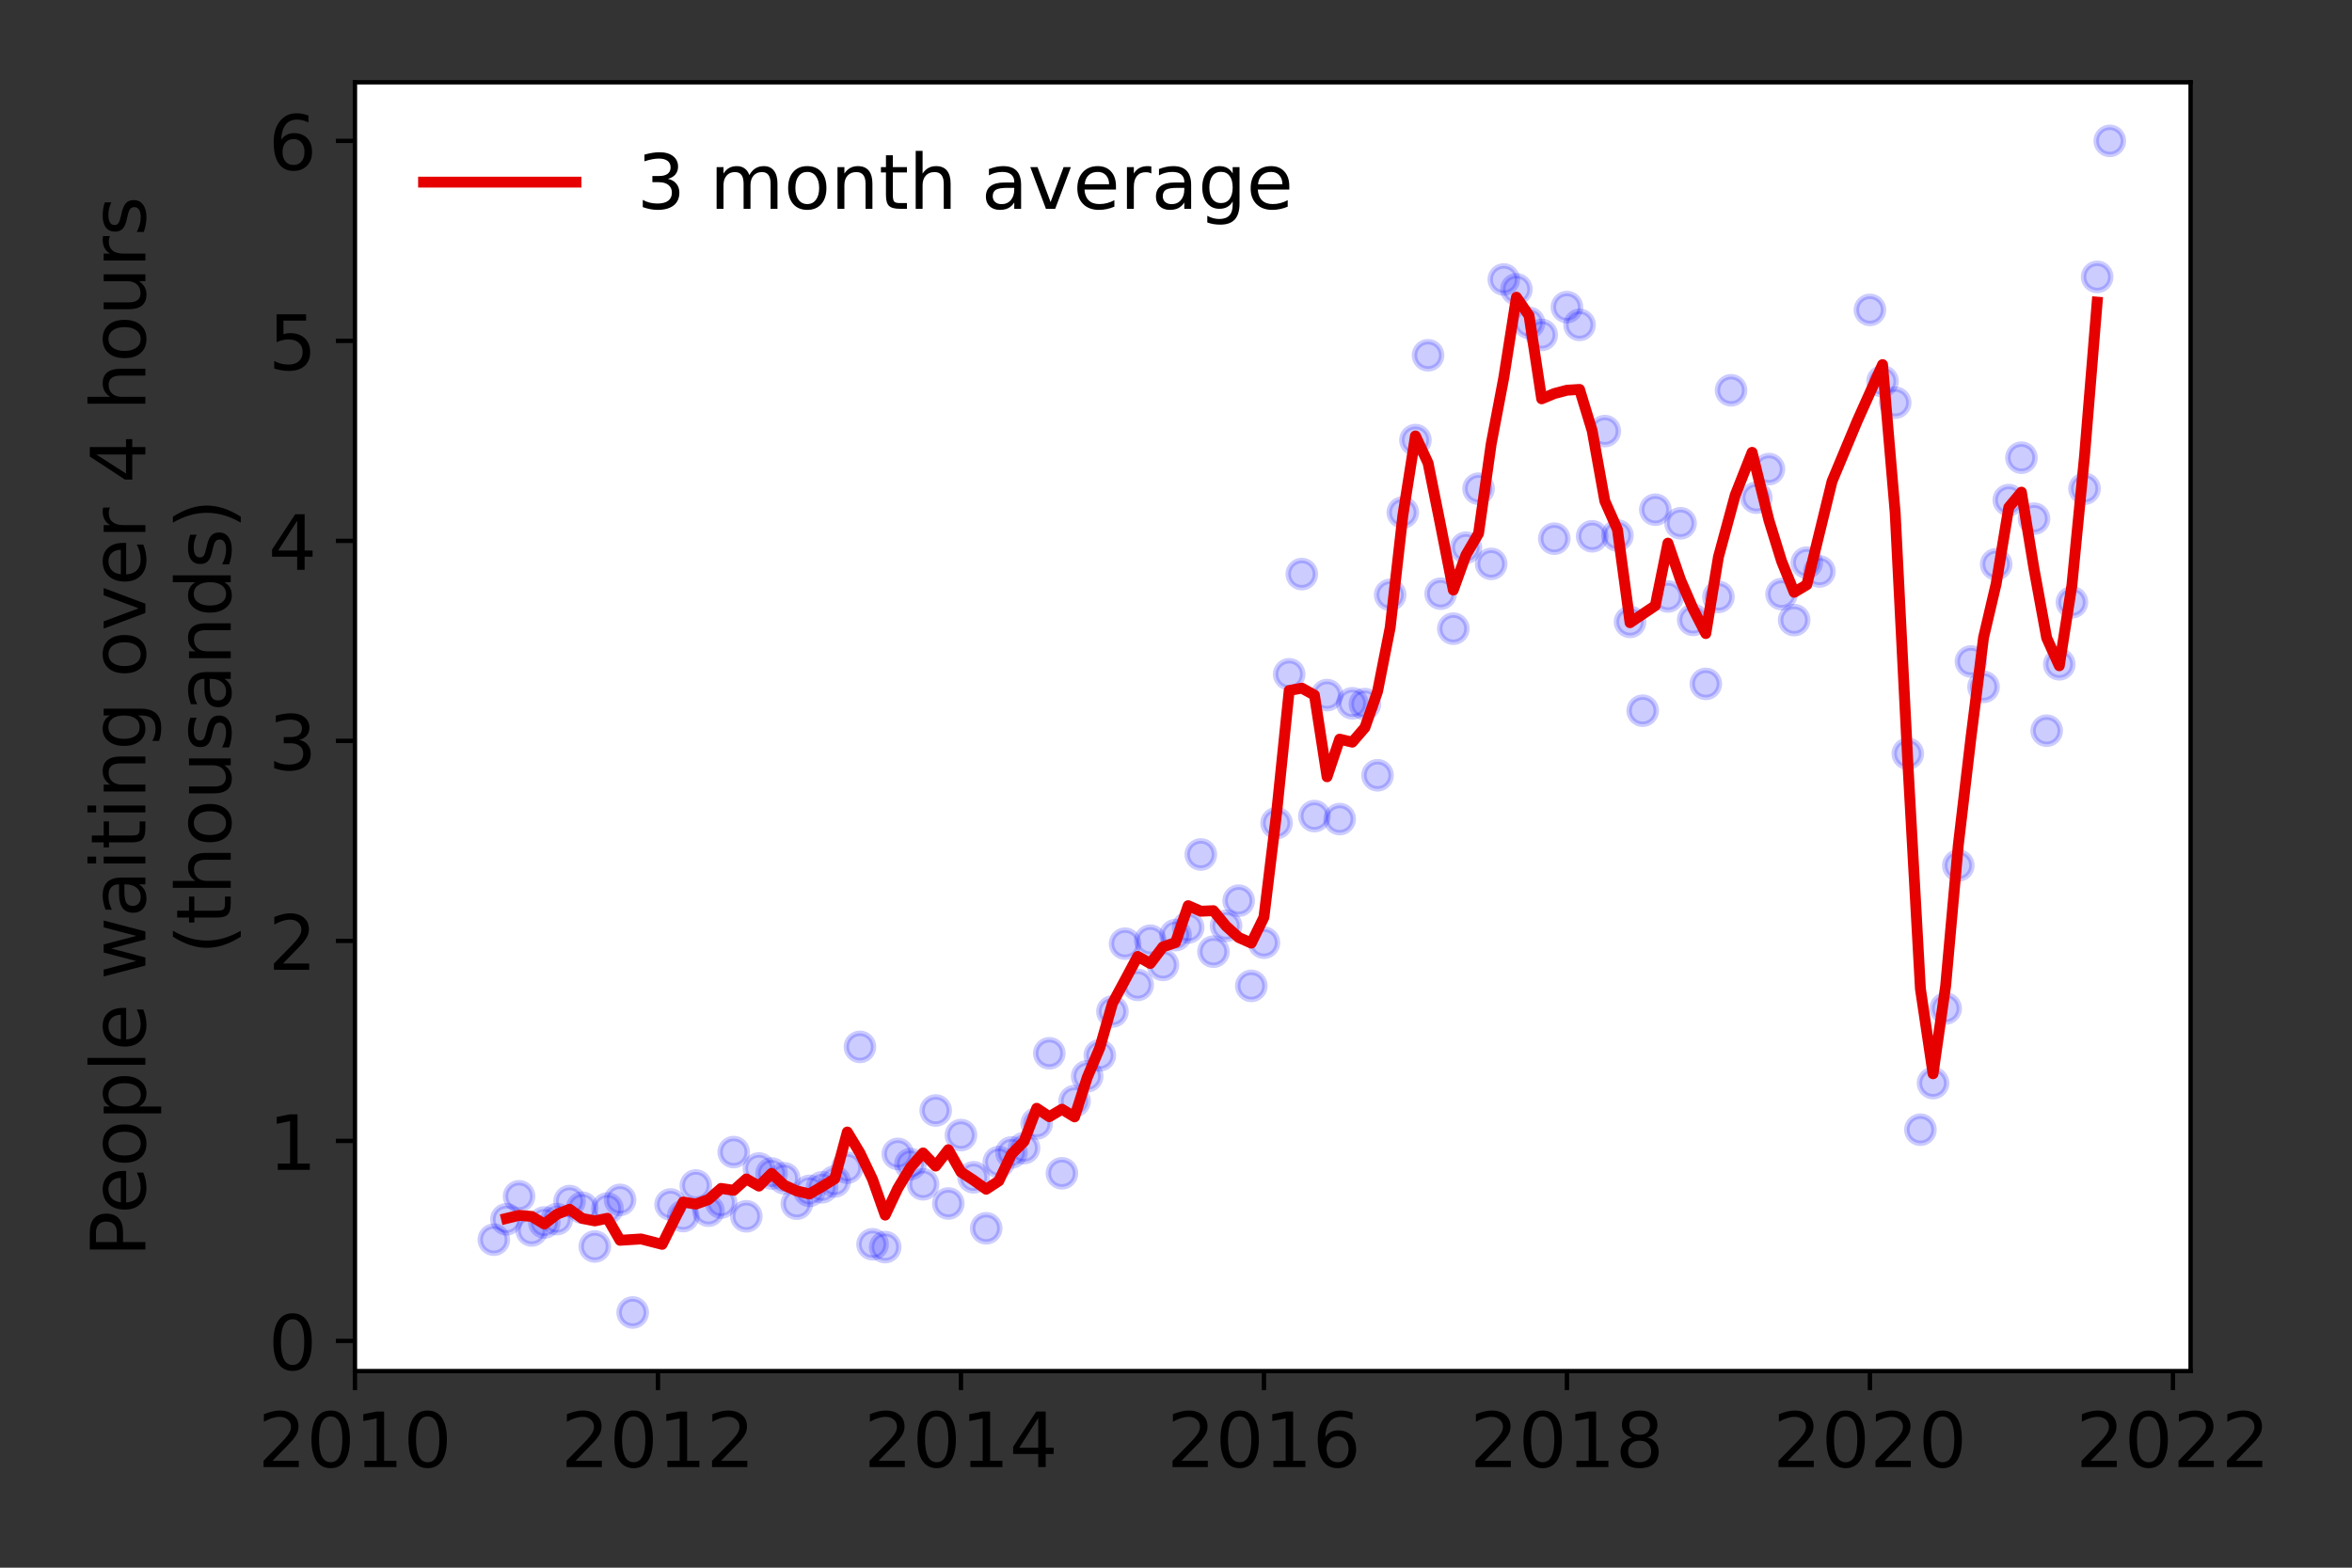 <?xml version="1.0" encoding="utf-8" standalone="no"?>
<!DOCTYPE svg PUBLIC "-//W3C//DTD SVG 1.1//EN"
  "http://www.w3.org/Graphics/SVG/1.1/DTD/svg11.dtd">
<!-- Created with matplotlib (https://matplotlib.org/) -->
<svg height="288pt" version="1.1" viewBox="0 0 432 288" width="432pt" xmlns="http://www.w3.org/2000/svg" xmlns:xlink="http://www.w3.org/1999/xlink">
 <rect x="0" y="0" width="432" height="288" fill="#333333" stroke="none"/>
 <defs>
  <style type="text/css">*{stroke-linecap:butt;stroke-linejoin:round;}</style>
 </defs>
 <g id="figure_1">
  <g id="patch_1">
   <path d="M 0 288 
L 432 288 
L 432 0 
L 0 0 
z
" style="fill:none;"/>
  </g>
  <g id="axes_1">
   <g id="patch_2">
    <path d="M 65.195 251.88 
L 402.354 251.88 
L 402.354 15.12 
L 65.195 15.12 
z
" style="fill:#ffffff;"/>
   </g>
   <g id="matplotlib.axis_1">
    <g id="xtick_1">
     <g id="line2d_1">
      <defs>
       <path d="M 0 0 
L 0 3.5 
" id="m8ba80a32d0" style="stroke:#000000;stroke-width:0.8;"/>
      </defs>
      <g>
       <use style="stroke:#000000;stroke-width:0.8;" x="65.195" xlink:href="#m8ba80a32d0" y="251.88"/>
      </g>
     </g>
     <g id="text_1">
      <!-- 2010 -->
      <g transform="translate(47.38 269.518)scale(0.14 -0.14)">
       <defs>
        <path d="M 19.188 8.297 
L 53.609 8.297 
L 53.609 0 
L 7.328 0 
L 7.328 8.297 
Q 12.938 14.109 22.625 23.891 
Q 32.328 33.688 34.812 36.531 
Q 39.547 41.844 41.422 45.531 
Q 43.312 49.219 43.312 52.781 
Q 43.312 58.594 39.234 62.25 
Q 35.156 65.922 28.609 65.922 
Q 23.969 65.922 18.812 64.312 
Q 13.672 62.703 7.812 59.422 
L 7.812 69.391 
Q 13.766 71.781 18.938 73 
Q 24.125 74.219 28.422 74.219 
Q 39.75 74.219 46.484 68.547 
Q 53.219 62.891 53.219 53.422 
Q 53.219 48.922 51.531 44.891 
Q 49.859 40.875 45.406 35.406 
Q 44.188 33.984 37.641 27.219 
Q 31.109 20.453 19.188 8.297 
z
" id="DejaVuSans-50"/>
        <path d="M 31.781 66.406 
Q 24.172 66.406 20.328 58.906 
Q 16.5 51.422 16.5 36.375 
Q 16.5 21.391 20.328 13.891 
Q 24.172 6.391 31.781 6.391 
Q 39.453 6.391 43.281 13.891 
Q 47.125 21.391 47.125 36.375 
Q 47.125 51.422 43.281 58.906 
Q 39.453 66.406 31.781 66.406 
z
M 31.781 74.219 
Q 44.047 74.219 50.516 64.516 
Q 56.984 54.828 56.984 36.375 
Q 56.984 17.969 50.516 8.266 
Q 44.047 -1.422 31.781 -1.422 
Q 19.531 -1.422 13.062 8.266 
Q 6.594 17.969 6.594 36.375 
Q 6.594 54.828 13.062 64.516 
Q 19.531 74.219 31.781 74.219 
z
" id="DejaVuSans-48"/>
        <path d="M 12.406 8.297 
L 28.516 8.297 
L 28.516 63.922 
L 10.984 60.406 
L 10.984 69.391 
L 28.422 72.906 
L 38.281 72.906 
L 38.281 8.297 
L 54.391 8.297 
L 54.391 0 
L 12.406 0 
z
" id="DejaVuSans-49"/>
       </defs>
       <use xlink:href="#DejaVuSans-50"/>
       <use x="63.623" xlink:href="#DejaVuSans-48"/>
       <use x="127.246" xlink:href="#DejaVuSans-49"/>
       <use x="190.869" xlink:href="#DejaVuSans-48"/>
      </g>
     </g>
    </g>
    <g id="xtick_2">
     <g id="line2d_2">
      <g>
       <use style="stroke:#000000;stroke-width:0.8;" x="120.847" xlink:href="#m8ba80a32d0" y="251.88"/>
      </g>
     </g>
     <g id="text_2">
      <!-- 2012 -->
      <g transform="translate(103.032 269.518)scale(0.14 -0.14)">
       <use xlink:href="#DejaVuSans-50"/>
       <use x="63.623" xlink:href="#DejaVuSans-48"/>
       <use x="127.246" xlink:href="#DejaVuSans-49"/>
       <use x="190.869" xlink:href="#DejaVuSans-50"/>
      </g>
     </g>
    </g>
    <g id="xtick_3">
     <g id="line2d_3">
      <g>
       <use style="stroke:#000000;stroke-width:0.8;" x="176.499" xlink:href="#m8ba80a32d0" y="251.88"/>
      </g>
     </g>
     <g id="text_3">
      <!-- 2014 -->
      <g transform="translate(158.684 269.518)scale(0.14 -0.14)">
       <defs>
        <path d="M 37.797 64.312 
L 12.891 25.391 
L 37.797 25.391 
z
M 35.203 72.906 
L 47.609 72.906 
L 47.609 25.391 
L 58.016 25.391 
L 58.016 17.188 
L 47.609 17.188 
L 47.609 0 
L 37.797 0 
L 37.797 17.188 
L 4.891 17.188 
L 4.891 26.703 
z
" id="DejaVuSans-52"/>
       </defs>
       <use xlink:href="#DejaVuSans-50"/>
       <use x="63.623" xlink:href="#DejaVuSans-48"/>
       <use x="127.246" xlink:href="#DejaVuSans-49"/>
       <use x="190.869" xlink:href="#DejaVuSans-52"/>
      </g>
     </g>
    </g>
    <g id="xtick_4">
     <g id="line2d_4">
      <g>
       <use style="stroke:#000000;stroke-width:0.8;" x="232.151" xlink:href="#m8ba80a32d0" y="251.88"/>
      </g>
     </g>
     <g id="text_4">
      <!-- 2016 -->
      <g transform="translate(214.336 269.518)scale(0.14 -0.14)">
       <defs>
        <path d="M 33.016 40.375 
Q 26.375 40.375 22.484 35.828 
Q 18.609 31.297 18.609 23.391 
Q 18.609 15.531 22.484 10.953 
Q 26.375 6.391 33.016 6.391 
Q 39.656 6.391 43.531 10.953 
Q 47.406 15.531 47.406 23.391 
Q 47.406 31.297 43.531 35.828 
Q 39.656 40.375 33.016 40.375 
z
M 52.594 71.297 
L 52.594 62.312 
Q 48.875 64.062 45.094 64.984 
Q 41.312 65.922 37.594 65.922 
Q 27.828 65.922 22.672 59.328 
Q 17.531 52.734 16.797 39.406 
Q 19.672 43.656 24.016 45.922 
Q 28.375 48.188 33.594 48.188 
Q 44.578 48.188 50.953 41.516 
Q 57.328 34.859 57.328 23.391 
Q 57.328 12.156 50.688 5.359 
Q 44.047 -1.422 33.016 -1.422 
Q 20.359 -1.422 13.672 8.266 
Q 6.984 17.969 6.984 36.375 
Q 6.984 53.656 15.188 63.938 
Q 23.391 74.219 37.203 74.219 
Q 40.922 74.219 44.703 73.484 
Q 48.484 72.75 52.594 71.297 
z
" id="DejaVuSans-54"/>
       </defs>
       <use xlink:href="#DejaVuSans-50"/>
       <use x="63.623" xlink:href="#DejaVuSans-48"/>
       <use x="127.246" xlink:href="#DejaVuSans-49"/>
       <use x="190.869" xlink:href="#DejaVuSans-54"/>
      </g>
     </g>
    </g>
    <g id="xtick_5">
     <g id="line2d_5">
      <g>
       <use style="stroke:#000000;stroke-width:0.8;" x="287.803" xlink:href="#m8ba80a32d0" y="251.88"/>
      </g>
     </g>
     <g id="text_5">
      <!-- 2018 -->
      <g transform="translate(269.988 269.518)scale(0.14 -0.14)">
       <defs>
        <path d="M 31.781 34.625 
Q 24.75 34.625 20.719 30.859 
Q 16.703 27.094 16.703 20.516 
Q 16.703 13.922 20.719 10.156 
Q 24.75 6.391 31.781 6.391 
Q 38.812 6.391 42.859 10.172 
Q 46.922 13.969 46.922 20.516 
Q 46.922 27.094 42.891 30.859 
Q 38.875 34.625 31.781 34.625 
z
M 21.922 38.812 
Q 15.578 40.375 12.031 44.719 
Q 8.5 49.078 8.5 55.328 
Q 8.5 64.062 14.719 69.141 
Q 20.953 74.219 31.781 74.219 
Q 42.672 74.219 48.875 69.141 
Q 55.078 64.062 55.078 55.328 
Q 55.078 49.078 51.531 44.719 
Q 48 40.375 41.703 38.812 
Q 48.828 37.156 52.797 32.312 
Q 56.781 27.484 56.781 20.516 
Q 56.781 9.906 50.312 4.234 
Q 43.844 -1.422 31.781 -1.422 
Q 19.734 -1.422 13.25 4.234 
Q 6.781 9.906 6.781 20.516 
Q 6.781 27.484 10.781 32.312 
Q 14.797 37.156 21.922 38.812 
z
M 18.312 54.391 
Q 18.312 48.734 21.844 45.562 
Q 25.391 42.391 31.781 42.391 
Q 38.141 42.391 41.719 45.562 
Q 45.312 48.734 45.312 54.391 
Q 45.312 60.062 41.719 63.234 
Q 38.141 66.406 31.781 66.406 
Q 25.391 66.406 21.844 63.234 
Q 18.312 60.062 18.312 54.391 
z
" id="DejaVuSans-56"/>
       </defs>
       <use xlink:href="#DejaVuSans-50"/>
       <use x="63.623" xlink:href="#DejaVuSans-48"/>
       <use x="127.246" xlink:href="#DejaVuSans-49"/>
       <use x="190.869" xlink:href="#DejaVuSans-56"/>
      </g>
     </g>
    </g>
    <g id="xtick_6">
     <g id="line2d_6">
      <g>
       <use style="stroke:#000000;stroke-width:0.8;" x="343.455" xlink:href="#m8ba80a32d0" y="251.88"/>
      </g>
     </g>
     <g id="text_6">
      <!-- 2020 -->
      <g transform="translate(325.64 269.518)scale(0.14 -0.14)">
       <use xlink:href="#DejaVuSans-50"/>
       <use x="63.623" xlink:href="#DejaVuSans-48"/>
       <use x="127.246" xlink:href="#DejaVuSans-50"/>
       <use x="190.869" xlink:href="#DejaVuSans-48"/>
      </g>
     </g>
    </g>
    <g id="xtick_7">
     <g id="line2d_7">
      <g>
       <use style="stroke:#000000;stroke-width:0.8;" x="399.107" xlink:href="#m8ba80a32d0" y="251.88"/>
      </g>
     </g>
     <g id="text_7">
      <!-- 2022 -->
      <g transform="translate(381.292 269.518)scale(0.14 -0.14)">
       <use xlink:href="#DejaVuSans-50"/>
       <use x="63.623" xlink:href="#DejaVuSans-48"/>
       <use x="127.246" xlink:href="#DejaVuSans-50"/>
       <use x="190.869" xlink:href="#DejaVuSans-50"/>
      </g>
     </g>
    </g>
   </g>
   <g id="matplotlib.axis_2">
    <g id="ytick_1">
     <g id="line2d_8">
      <defs>
       <path d="M 0 0 
L -3.5 0 
" id="m35aa26eddc" style="stroke:#000000;stroke-width:0.8;"/>
      </defs>
      <g>
       <use style="stroke:#000000;stroke-width:0.8;" x="65.195" xlink:href="#m35aa26eddc" y="246.336"/>
      </g>
     </g>
     <g id="text_8">
      <!-- 0 -->
      <g transform="translate(49.288 251.654)scale(0.14 -0.14)">
       <use xlink:href="#DejaVuSans-48"/>
      </g>
     </g>
    </g>
    <g id="ytick_2">
     <g id="line2d_9">
      <g>
       <use style="stroke:#000000;stroke-width:0.8;" x="65.195" xlink:href="#m35aa26eddc" y="209.593"/>
      </g>
     </g>
     <g id="text_9">
      <!-- 1 -->
      <g transform="translate(49.288 214.912)scale(0.14 -0.14)">
       <use xlink:href="#DejaVuSans-49"/>
      </g>
     </g>
    </g>
    <g id="ytick_3">
     <g id="line2d_10">
      <g>
       <use style="stroke:#000000;stroke-width:0.8;" x="65.195" xlink:href="#m35aa26eddc" y="172.851"/>
      </g>
     </g>
     <g id="text_10">
      <!-- 2 -->
      <g transform="translate(49.288 178.17)scale(0.14 -0.14)">
       <use xlink:href="#DejaVuSans-50"/>
      </g>
     </g>
    </g>
    <g id="ytick_4">
     <g id="line2d_11">
      <g>
       <use style="stroke:#000000;stroke-width:0.8;" x="65.195" xlink:href="#m35aa26eddc" y="136.109"/>
      </g>
     </g>
     <g id="text_11">
      <!-- 3 -->
      <g transform="translate(49.288 141.428)scale(0.14 -0.14)">
       <defs>
        <path d="M 40.578 39.312 
Q 47.656 37.797 51.625 33 
Q 55.609 28.219 55.609 21.188 
Q 55.609 10.406 48.188 4.484 
Q 40.766 -1.422 27.094 -1.422 
Q 22.516 -1.422 17.656 -0.516 
Q 12.797 0.391 7.625 2.203 
L 7.625 11.719 
Q 11.719 9.328 16.594 8.109 
Q 21.484 6.891 26.812 6.891 
Q 36.078 6.891 40.938 10.547 
Q 45.797 14.203 45.797 21.188 
Q 45.797 27.641 41.281 31.266 
Q 36.766 34.906 28.719 34.906 
L 20.219 34.906 
L 20.219 43.016 
L 29.109 43.016 
Q 36.375 43.016 40.234 45.922 
Q 44.094 48.828 44.094 54.297 
Q 44.094 59.906 40.109 62.906 
Q 36.141 65.922 28.719 65.922 
Q 24.656 65.922 20.016 65.031 
Q 15.375 64.156 9.812 62.312 
L 9.812 71.094 
Q 15.438 72.656 20.344 73.438 
Q 25.25 74.219 29.594 74.219 
Q 40.828 74.219 47.359 69.109 
Q 53.906 64.016 53.906 55.328 
Q 53.906 49.266 50.438 45.094 
Q 46.969 40.922 40.578 39.312 
z
" id="DejaVuSans-51"/>
       </defs>
       <use xlink:href="#DejaVuSans-51"/>
      </g>
     </g>
    </g>
    <g id="ytick_5">
     <g id="line2d_12">
      <g>
       <use style="stroke:#000000;stroke-width:0.8;" x="65.195" xlink:href="#m35aa26eddc" y="99.366"/>
      </g>
     </g>
     <g id="text_12">
      <!-- 4 -->
      <g transform="translate(49.288 104.685)scale(0.14 -0.14)">
       <use xlink:href="#DejaVuSans-52"/>
      </g>
     </g>
    </g>
    <g id="ytick_6">
     <g id="line2d_13">
      <g>
       <use style="stroke:#000000;stroke-width:0.8;" x="65.195" xlink:href="#m35aa26eddc" y="62.624"/>
      </g>
     </g>
     <g id="text_13">
      <!-- 5 -->
      <g transform="translate(49.288 67.943)scale(0.14 -0.14)">
       <defs>
        <path d="M 10.797 72.906 
L 49.516 72.906 
L 49.516 64.594 
L 19.828 64.594 
L 19.828 46.734 
Q 21.969 47.469 24.109 47.828 
Q 26.266 48.188 28.422 48.188 
Q 40.625 48.188 47.75 41.5 
Q 54.891 34.812 54.891 23.391 
Q 54.891 11.625 47.562 5.094 
Q 40.234 -1.422 26.906 -1.422 
Q 22.312 -1.422 17.547 -0.641 
Q 12.797 0.141 7.719 1.703 
L 7.719 11.625 
Q 12.109 9.234 16.797 8.062 
Q 21.484 6.891 26.703 6.891 
Q 35.156 6.891 40.078 11.328 
Q 45.016 15.766 45.016 23.391 
Q 45.016 31 40.078 35.438 
Q 35.156 39.891 26.703 39.891 
Q 22.75 39.891 18.812 39.016 
Q 14.891 38.141 10.797 36.281 
z
" id="DejaVuSans-53"/>
       </defs>
       <use xlink:href="#DejaVuSans-53"/>
      </g>
     </g>
    </g>
    <g id="ytick_7">
     <g id="line2d_14">
      <g>
       <use style="stroke:#000000;stroke-width:0.8;" x="65.195" xlink:href="#m35aa26eddc" y="25.882"/>
      </g>
     </g>
     <g id="text_14">
      <!-- 6 -->
      <g transform="translate(49.288 31.201)scale(0.14 -0.14)">
       <use xlink:href="#DejaVuSans-54"/>
      </g>
     </g>
    </g>
    <g id="text_15">
     <!-- People waiting over 4 hours -->
     <g transform="translate(26.699 230.925)rotate(-90)scale(0.14 -0.14)">
      <defs>
       <path d="M 19.672 64.797 
L 19.672 37.406 
L 32.078 37.406 
Q 38.969 37.406 42.719 40.969 
Q 46.484 44.531 46.484 51.125 
Q 46.484 57.672 42.719 61.234 
Q 38.969 64.797 32.078 64.797 
z
M 9.812 72.906 
L 32.078 72.906 
Q 44.344 72.906 50.609 67.359 
Q 56.891 61.812 56.891 51.125 
Q 56.891 40.328 50.609 34.812 
Q 44.344 29.297 32.078 29.297 
L 19.672 29.297 
L 19.672 0 
L 9.812 0 
z
" id="DejaVuSans-80"/>
       <path d="M 56.203 29.594 
L 56.203 25.203 
L 14.891 25.203 
Q 15.484 15.922 20.484 11.062 
Q 25.484 6.203 34.422 6.203 
Q 39.594 6.203 44.453 7.469 
Q 49.312 8.734 54.109 11.281 
L 54.109 2.781 
Q 49.266 0.734 44.188 -0.344 
Q 39.109 -1.422 33.891 -1.422 
Q 20.797 -1.422 13.156 6.188 
Q 5.516 13.812 5.516 26.812 
Q 5.516 40.234 12.766 48.109 
Q 20.016 56 32.328 56 
Q 43.359 56 49.781 48.891 
Q 56.203 41.797 56.203 29.594 
z
M 47.219 32.234 
Q 47.125 39.594 43.094 43.984 
Q 39.062 48.391 32.422 48.391 
Q 24.906 48.391 20.391 44.141 
Q 15.875 39.891 15.188 32.172 
z
" id="DejaVuSans-101"/>
       <path d="M 30.609 48.391 
Q 23.391 48.391 19.188 42.75 
Q 14.984 37.109 14.984 27.297 
Q 14.984 17.484 19.156 11.844 
Q 23.344 6.203 30.609 6.203 
Q 37.797 6.203 41.984 11.859 
Q 46.188 17.531 46.188 27.297 
Q 46.188 37.016 41.984 42.703 
Q 37.797 48.391 30.609 48.391 
z
M 30.609 56 
Q 42.328 56 49.016 48.375 
Q 55.719 40.766 55.719 27.297 
Q 55.719 13.875 49.016 6.219 
Q 42.328 -1.422 30.609 -1.422 
Q 18.844 -1.422 12.172 6.219 
Q 5.516 13.875 5.516 27.297 
Q 5.516 40.766 12.172 48.375 
Q 18.844 56 30.609 56 
z
" id="DejaVuSans-111"/>
       <path d="M 18.109 8.203 
L 18.109 -20.797 
L 9.078 -20.797 
L 9.078 54.688 
L 18.109 54.688 
L 18.109 46.391 
Q 20.953 51.266 25.266 53.625 
Q 29.594 56 35.594 56 
Q 45.562 56 51.781 48.094 
Q 58.016 40.188 58.016 27.297 
Q 58.016 14.406 51.781 6.484 
Q 45.562 -1.422 35.594 -1.422 
Q 29.594 -1.422 25.266 0.953 
Q 20.953 3.328 18.109 8.203 
z
M 48.688 27.297 
Q 48.688 37.203 44.609 42.844 
Q 40.531 48.484 33.406 48.484 
Q 26.266 48.484 22.188 42.844 
Q 18.109 37.203 18.109 27.297 
Q 18.109 17.391 22.188 11.75 
Q 26.266 6.109 33.406 6.109 
Q 40.531 6.109 44.609 11.75 
Q 48.688 17.391 48.688 27.297 
z
" id="DejaVuSans-112"/>
       <path d="M 9.422 75.984 
L 18.406 75.984 
L 18.406 0 
L 9.422 0 
z
" id="DejaVuSans-108"/>
       <path id="DejaVuSans-32"/>
       <path d="M 4.203 54.688 
L 13.188 54.688 
L 24.422 12.016 
L 35.594 54.688 
L 46.188 54.688 
L 57.422 12.016 
L 68.609 54.688 
L 77.594 54.688 
L 63.281 0 
L 52.688 0 
L 40.922 44.828 
L 29.109 0 
L 18.5 0 
z
" id="DejaVuSans-119"/>
       <path d="M 34.281 27.484 
Q 23.391 27.484 19.188 25 
Q 14.984 22.516 14.984 16.5 
Q 14.984 11.719 18.141 8.906 
Q 21.297 6.109 26.703 6.109 
Q 34.188 6.109 38.703 11.406 
Q 43.219 16.703 43.219 25.484 
L 43.219 27.484 
z
M 52.203 31.203 
L 52.203 0 
L 43.219 0 
L 43.219 8.297 
Q 40.141 3.328 35.547 0.953 
Q 30.953 -1.422 24.312 -1.422 
Q 15.922 -1.422 10.953 3.297 
Q 6 8.016 6 15.922 
Q 6 25.141 12.172 29.828 
Q 18.359 34.516 30.609 34.516 
L 43.219 34.516 
L 43.219 35.406 
Q 43.219 41.609 39.141 45 
Q 35.062 48.391 27.688 48.391 
Q 23 48.391 18.547 47.266 
Q 14.109 46.141 10.016 43.891 
L 10.016 52.203 
Q 14.938 54.109 19.578 55.047 
Q 24.219 56 28.609 56 
Q 40.484 56 46.344 49.844 
Q 52.203 43.703 52.203 31.203 
z
" id="DejaVuSans-97"/>
       <path d="M 9.422 54.688 
L 18.406 54.688 
L 18.406 0 
L 9.422 0 
z
M 9.422 75.984 
L 18.406 75.984 
L 18.406 64.594 
L 9.422 64.594 
z
" id="DejaVuSans-105"/>
       <path d="M 18.312 70.219 
L 18.312 54.688 
L 36.812 54.688 
L 36.812 47.703 
L 18.312 47.703 
L 18.312 18.016 
Q 18.312 11.328 20.141 9.422 
Q 21.969 7.516 27.594 7.516 
L 36.812 7.516 
L 36.812 0 
L 27.594 0 
Q 17.188 0 13.234 3.875 
Q 9.281 7.766 9.281 18.016 
L 9.281 47.703 
L 2.688 47.703 
L 2.688 54.688 
L 9.281 54.688 
L 9.281 70.219 
z
" id="DejaVuSans-116"/>
       <path d="M 54.891 33.016 
L 54.891 0 
L 45.906 0 
L 45.906 32.719 
Q 45.906 40.484 42.875 44.328 
Q 39.844 48.188 33.797 48.188 
Q 26.516 48.188 22.312 43.547 
Q 18.109 38.922 18.109 30.906 
L 18.109 0 
L 9.078 0 
L 9.078 54.688 
L 18.109 54.688 
L 18.109 46.188 
Q 21.344 51.125 25.703 53.562 
Q 30.078 56 35.797 56 
Q 45.219 56 50.047 50.172 
Q 54.891 44.344 54.891 33.016 
z
" id="DejaVuSans-110"/>
       <path d="M 45.406 27.984 
Q 45.406 37.75 41.375 43.109 
Q 37.359 48.484 30.078 48.484 
Q 22.859 48.484 18.828 43.109 
Q 14.797 37.75 14.797 27.984 
Q 14.797 18.266 18.828 12.891 
Q 22.859 7.516 30.078 7.516 
Q 37.359 7.516 41.375 12.891 
Q 45.406 18.266 45.406 27.984 
z
M 54.391 6.781 
Q 54.391 -7.172 48.188 -13.984 
Q 42 -20.797 29.203 -20.797 
Q 24.469 -20.797 20.266 -20.094 
Q 16.062 -19.391 12.109 -17.922 
L 12.109 -9.188 
Q 16.062 -11.328 19.922 -12.344 
Q 23.781 -13.375 27.781 -13.375 
Q 36.625 -13.375 41.016 -8.766 
Q 45.406 -4.156 45.406 5.172 
L 45.406 9.625 
Q 42.625 4.781 38.281 2.391 
Q 33.938 0 27.875 0 
Q 17.828 0 11.672 7.656 
Q 5.516 15.328 5.516 27.984 
Q 5.516 40.672 11.672 48.328 
Q 17.828 56 27.875 56 
Q 33.938 56 38.281 53.609 
Q 42.625 51.219 45.406 46.391 
L 45.406 54.688 
L 54.391 54.688 
z
" id="DejaVuSans-103"/>
       <path d="M 2.984 54.688 
L 12.5 54.688 
L 29.594 8.797 
L 46.688 54.688 
L 56.203 54.688 
L 35.688 0 
L 23.484 0 
z
" id="DejaVuSans-118"/>
       <path d="M 41.109 46.297 
Q 39.594 47.172 37.812 47.578 
Q 36.031 48 33.891 48 
Q 26.266 48 22.188 43.047 
Q 18.109 38.094 18.109 28.812 
L 18.109 0 
L 9.078 0 
L 9.078 54.688 
L 18.109 54.688 
L 18.109 46.188 
Q 20.953 51.172 25.484 53.578 
Q 30.031 56 36.531 56 
Q 37.453 56 38.578 55.875 
Q 39.703 55.766 41.062 55.516 
z
" id="DejaVuSans-114"/>
       <path d="M 54.891 33.016 
L 54.891 0 
L 45.906 0 
L 45.906 32.719 
Q 45.906 40.484 42.875 44.328 
Q 39.844 48.188 33.797 48.188 
Q 26.516 48.188 22.312 43.547 
Q 18.109 38.922 18.109 30.906 
L 18.109 0 
L 9.078 0 
L 9.078 75.984 
L 18.109 75.984 
L 18.109 46.188 
Q 21.344 51.125 25.703 53.562 
Q 30.078 56 35.797 56 
Q 45.219 56 50.047 50.172 
Q 54.891 44.344 54.891 33.016 
z
" id="DejaVuSans-104"/>
       <path d="M 8.5 21.578 
L 8.5 54.688 
L 17.484 54.688 
L 17.484 21.922 
Q 17.484 14.156 20.5 10.266 
Q 23.531 6.391 29.594 6.391 
Q 36.859 6.391 41.078 11.031 
Q 45.312 15.672 45.312 23.688 
L 45.312 54.688 
L 54.297 54.688 
L 54.297 0 
L 45.312 0 
L 45.312 8.406 
Q 42.047 3.422 37.719 1 
Q 33.406 -1.422 27.688 -1.422 
Q 18.266 -1.422 13.375 4.438 
Q 8.5 10.297 8.5 21.578 
z
M 31.109 56 
z
" id="DejaVuSans-117"/>
       <path d="M 44.281 53.078 
L 44.281 44.578 
Q 40.484 46.531 36.375 47.5 
Q 32.281 48.484 27.875 48.484 
Q 21.188 48.484 17.844 46.438 
Q 14.5 44.391 14.5 40.281 
Q 14.5 37.156 16.891 35.375 
Q 19.281 33.594 26.516 31.984 
L 29.594 31.297 
Q 39.156 29.25 43.188 25.516 
Q 47.219 21.781 47.219 15.094 
Q 47.219 7.469 41.188 3.016 
Q 35.156 -1.422 24.609 -1.422 
Q 20.219 -1.422 15.453 -0.562 
Q 10.688 0.297 5.422 2 
L 5.422 11.281 
Q 10.406 8.688 15.234 7.391 
Q 20.062 6.109 24.812 6.109 
Q 31.156 6.109 34.562 8.281 
Q 37.984 10.453 37.984 14.406 
Q 37.984 18.062 35.516 20.016 
Q 33.062 21.969 24.703 23.781 
L 21.578 24.516 
Q 13.234 26.266 9.516 29.906 
Q 5.812 33.547 5.812 39.891 
Q 5.812 47.609 11.281 51.797 
Q 16.75 56 26.812 56 
Q 31.781 56 36.172 55.266 
Q 40.578 54.547 44.281 53.078 
z
" id="DejaVuSans-115"/>
      </defs>
      <use xlink:href="#DejaVuSans-80"/>
      <use x="56.678" xlink:href="#DejaVuSans-101"/>
      <use x="118.201" xlink:href="#DejaVuSans-111"/>
      <use x="179.383" xlink:href="#DejaVuSans-112"/>
      <use x="242.859" xlink:href="#DejaVuSans-108"/>
      <use x="270.643" xlink:href="#DejaVuSans-101"/>
      <use x="332.166" xlink:href="#DejaVuSans-32"/>
      <use x="363.953" xlink:href="#DejaVuSans-119"/>
      <use x="445.74" xlink:href="#DejaVuSans-97"/>
      <use x="507.02" xlink:href="#DejaVuSans-105"/>
      <use x="534.803" xlink:href="#DejaVuSans-116"/>
      <use x="574.012" xlink:href="#DejaVuSans-105"/>
      <use x="601.795" xlink:href="#DejaVuSans-110"/>
      <use x="665.174" xlink:href="#DejaVuSans-103"/>
      <use x="728.65" xlink:href="#DejaVuSans-32"/>
      <use x="760.438" xlink:href="#DejaVuSans-111"/>
      <use x="821.619" xlink:href="#DejaVuSans-118"/>
      <use x="880.799" xlink:href="#DejaVuSans-101"/>
      <use x="942.322" xlink:href="#DejaVuSans-114"/>
      <use x="983.436" xlink:href="#DejaVuSans-32"/>
      <use x="1015.223" xlink:href="#DejaVuSans-52"/>
      <use x="1078.846" xlink:href="#DejaVuSans-32"/>
      <use x="1110.633" xlink:href="#DejaVuSans-104"/>
      <use x="1174.012" xlink:href="#DejaVuSans-111"/>
      <use x="1235.193" xlink:href="#DejaVuSans-117"/>
      <use x="1298.572" xlink:href="#DejaVuSans-114"/>
      <use x="1339.686" xlink:href="#DejaVuSans-115"/>
     </g>
     <!-- (thousands) -->
     <g transform="translate(42.376 175.325)rotate(-90)scale(0.14 -0.14)">
      <defs>
       <path d="M 31 75.875 
Q 24.469 64.656 21.281 53.656 
Q 18.109 42.672 18.109 31.391 
Q 18.109 20.125 21.312 9.062 
Q 24.516 -2 31 -13.188 
L 23.188 -13.188 
Q 15.875 -1.703 12.234 9.375 
Q 8.594 20.453 8.594 31.391 
Q 8.594 42.281 12.203 53.312 
Q 15.828 64.359 23.188 75.875 
z
" id="DejaVuSans-40"/>
       <path d="M 45.406 46.391 
L 45.406 75.984 
L 54.391 75.984 
L 54.391 0 
L 45.406 0 
L 45.406 8.203 
Q 42.578 3.328 38.25 0.953 
Q 33.938 -1.422 27.875 -1.422 
Q 17.969 -1.422 11.734 6.484 
Q 5.516 14.406 5.516 27.297 
Q 5.516 40.188 11.734 48.094 
Q 17.969 56 27.875 56 
Q 33.938 56 38.25 53.625 
Q 42.578 51.266 45.406 46.391 
z
M 14.797 27.297 
Q 14.797 17.391 18.875 11.75 
Q 22.953 6.109 30.078 6.109 
Q 37.203 6.109 41.297 11.75 
Q 45.406 17.391 45.406 27.297 
Q 45.406 37.203 41.297 42.844 
Q 37.203 48.484 30.078 48.484 
Q 22.953 48.484 18.875 42.844 
Q 14.797 37.203 14.797 27.297 
z
" id="DejaVuSans-100"/>
       <path d="M 8.016 75.875 
L 15.828 75.875 
Q 23.141 64.359 26.781 53.312 
Q 30.422 42.281 30.422 31.391 
Q 30.422 20.453 26.781 9.375 
Q 23.141 -1.703 15.828 -13.188 
L 8.016 -13.188 
Q 14.5 -2 17.703 9.062 
Q 20.906 20.125 20.906 31.391 
Q 20.906 42.672 17.703 53.656 
Q 14.5 64.656 8.016 75.875 
z
" id="DejaVuSans-41"/>
      </defs>
      <use xlink:href="#DejaVuSans-40"/>
      <use x="39.014" xlink:href="#DejaVuSans-116"/>
      <use x="78.223" xlink:href="#DejaVuSans-104"/>
      <use x="141.602" xlink:href="#DejaVuSans-111"/>
      <use x="202.783" xlink:href="#DejaVuSans-117"/>
      <use x="266.162" xlink:href="#DejaVuSans-115"/>
      <use x="318.262" xlink:href="#DejaVuSans-97"/>
      <use x="379.541" xlink:href="#DejaVuSans-110"/>
      <use x="442.92" xlink:href="#DejaVuSans-100"/>
      <use x="506.396" xlink:href="#DejaVuSans-115"/>
      <use x="558.496" xlink:href="#DejaVuSans-41"/>
     </g>
    </g>
   </g>
   <g id="line2d_15">
    <defs>
     <path d="M 0 2.5 
C 0.663 2.5 1.299 2.237 1.768 1.768 
C 2.237 1.299 2.5 0.663 2.5 0 
C 2.5 -0.663 2.237 -1.299 1.768 -1.768 
C 1.299 -2.237 0.663 -2.5 0 -2.5 
C -0.663 -2.5 -1.299 -2.237 -1.768 -1.768 
C -2.237 -1.299 -2.5 -0.663 -2.5 0 
C -2.5 0.663 -2.237 1.299 -1.768 1.768 
C -1.299 2.237 -0.663 2.5 0 2.5 
z
" id="m9063bb3fba" style="stroke:#0000ff;stroke-opacity:0.2;"/>
    </defs>
    <g clip-path="url(#pbb1eaabf67)">
     <use style="fill:#0000ff;fill-opacity:0.2;stroke:#0000ff;stroke-opacity:0.2;" x="387.513" xlink:href="#m9063bb3fba" y="25.882"/>
     <use style="fill:#0000ff;fill-opacity:0.2;stroke:#0000ff;stroke-opacity:0.2;" x="385.194" xlink:href="#m9063bb3fba" y="50.867"/>
     <use style="fill:#0000ff;fill-opacity:0.2;stroke:#0000ff;stroke-opacity:0.2;" x="382.875" xlink:href="#m9063bb3fba" y="89.777"/>
     <use style="fill:#0000ff;fill-opacity:0.2;stroke:#0000ff;stroke-opacity:0.2;" x="380.557" xlink:href="#m9063bb3fba" y="110.646"/>
     <use style="fill:#0000ff;fill-opacity:0.2;stroke:#0000ff;stroke-opacity:0.2;" x="378.238" xlink:href="#m9063bb3fba" y="122.036"/>
     <use style="fill:#0000ff;fill-opacity:0.2;stroke:#0000ff;stroke-opacity:0.2;" x="375.919" xlink:href="#m9063bb3fba" y="134.235"/>
     <use style="fill:#0000ff;fill-opacity:0.2;stroke:#0000ff;stroke-opacity:0.2;" x="373.6" xlink:href="#m9063bb3fba" y="95.288"/>
     <use style="fill:#0000ff;fill-opacity:0.2;stroke:#0000ff;stroke-opacity:0.2;" x="371.281" xlink:href="#m9063bb3fba" y="84.082"/>
     <use style="fill:#0000ff;fill-opacity:0.2;stroke:#0000ff;stroke-opacity:0.2;" x="368.962" xlink:href="#m9063bb3fba" y="91.871"/>
     <use style="fill:#0000ff;fill-opacity:0.2;stroke:#0000ff;stroke-opacity:0.2;" x="366.644" xlink:href="#m9063bb3fba" y="103.665"/>
     <use style="fill:#0000ff;fill-opacity:0.2;stroke:#0000ff;stroke-opacity:0.2;" x="364.325" xlink:href="#m9063bb3fba" y="126.188"/>
     <use style="fill:#0000ff;fill-opacity:0.2;stroke:#0000ff;stroke-opacity:0.2;" x="362.006" xlink:href="#m9063bb3fba" y="121.522"/>
     <use style="fill:#0000ff;fill-opacity:0.2;stroke:#0000ff;stroke-opacity:0.2;" x="359.687" xlink:href="#m9063bb3fba" y="158.999"/>
     <use style="fill:#0000ff;fill-opacity:0.2;stroke:#0000ff;stroke-opacity:0.2;" x="357.368" xlink:href="#m9063bb3fba" y="185.27"/>
     <use style="fill:#0000ff;fill-opacity:0.2;stroke:#0000ff;stroke-opacity:0.2;" x="355.049" xlink:href="#m9063bb3fba" y="198.975"/>
     <use style="fill:#0000ff;fill-opacity:0.2;stroke:#0000ff;stroke-opacity:0.2;" x="352.731" xlink:href="#m9063bb3fba" y="207.536"/>
     <use style="fill:#0000ff;fill-opacity:0.2;stroke:#0000ff;stroke-opacity:0.2;" x="350.412" xlink:href="#m9063bb3fba" y="138.46"/>
     <use style="fill:#0000ff;fill-opacity:0.2;stroke:#0000ff;stroke-opacity:0.2;" x="348.093" xlink:href="#m9063bb3fba" y="73.977"/>
     <use style="fill:#0000ff;fill-opacity:0.2;stroke:#0000ff;stroke-opacity:0.2;" x="345.774" xlink:href="#m9063bb3fba" y="70.046"/>
     <use style="fill:#0000ff;fill-opacity:0.2;stroke:#0000ff;stroke-opacity:0.2;" x="343.455" xlink:href="#m9063bb3fba" y="56.929"/>
     <use style="fill:#0000ff;fill-opacity:0.2;stroke:#0000ff;stroke-opacity:0.2;" x="334.18" xlink:href="#m9063bb3fba" y="104.988"/>
     <use style="fill:#0000ff;fill-opacity:0.2;stroke:#0000ff;stroke-opacity:0.2;" x="331.861" xlink:href="#m9063bb3fba" y="103.371"/>
     <use style="fill:#0000ff;fill-opacity:0.2;stroke:#0000ff;stroke-opacity:0.2;" x="329.542" xlink:href="#m9063bb3fba" y="113.916"/>
     <use style="fill:#0000ff;fill-opacity:0.2;stroke:#0000ff;stroke-opacity:0.2;" x="327.223" xlink:href="#m9063bb3fba" y="109.14"/>
     <use style="fill:#0000ff;fill-opacity:0.2;stroke:#0000ff;stroke-opacity:0.2;" x="324.905" xlink:href="#m9063bb3fba" y="86.176"/>
     <use style="fill:#0000ff;fill-opacity:0.2;stroke:#0000ff;stroke-opacity:0.2;" x="322.586" xlink:href="#m9063bb3fba" y="91.43"/>
     <use style="fill:#0000ff;fill-opacity:0.2;stroke:#0000ff;stroke-opacity:0.2;" x="317.948" xlink:href="#m9063bb3fba" y="71.699"/>
     <use style="fill:#0000ff;fill-opacity:0.2;stroke:#0000ff;stroke-opacity:0.2;" x="315.629" xlink:href="#m9063bb3fba" y="109.654"/>
     <use style="fill:#0000ff;fill-opacity:0.2;stroke:#0000ff;stroke-opacity:0.2;" x="313.31" xlink:href="#m9063bb3fba" y="125.637"/>
     <use style="fill:#0000ff;fill-opacity:0.2;stroke:#0000ff;stroke-opacity:0.2;" x="310.992" xlink:href="#m9063bb3fba" y="113.88"/>
     <use style="fill:#0000ff;fill-opacity:0.2;stroke:#0000ff;stroke-opacity:0.2;" x="308.673" xlink:href="#m9063bb3fba" y="96.133"/>
     <use style="fill:#0000ff;fill-opacity:0.2;stroke:#0000ff;stroke-opacity:0.2;" x="306.354" xlink:href="#m9063bb3fba" y="109.581"/>
     <use style="fill:#0000ff;fill-opacity:0.2;stroke:#0000ff;stroke-opacity:0.2;" x="304.035" xlink:href="#m9063bb3fba" y="93.635"/>
     <use style="fill:#0000ff;fill-opacity:0.2;stroke:#0000ff;stroke-opacity:0.2;" x="301.716" xlink:href="#m9063bb3fba" y="130.561"/>
     <use style="fill:#0000ff;fill-opacity:0.2;stroke:#0000ff;stroke-opacity:0.2;" x="299.397" xlink:href="#m9063bb3fba" y="114.247"/>
     <use style="fill:#0000ff;fill-opacity:0.2;stroke:#0000ff;stroke-opacity:0.2;" x="297.079" xlink:href="#m9063bb3fba" y="98.374"/>
     <use style="fill:#0000ff;fill-opacity:0.2;stroke:#0000ff;stroke-opacity:0.2;" x="294.76" xlink:href="#m9063bb3fba" y="79.195"/>
     <use style="fill:#0000ff;fill-opacity:0.2;stroke:#0000ff;stroke-opacity:0.2;" x="292.441" xlink:href="#m9063bb3fba" y="98.521"/>
     <use style="fill:#0000ff;fill-opacity:0.2;stroke:#0000ff;stroke-opacity:0.2;" x="290.122" xlink:href="#m9063bb3fba" y="59.685"/>
     <use style="fill:#0000ff;fill-opacity:0.2;stroke:#0000ff;stroke-opacity:0.2;" x="287.803" xlink:href="#m9063bb3fba" y="56.415"/>
     <use style="fill:#0000ff;fill-opacity:0.2;stroke:#0000ff;stroke-opacity:0.2;" x="285.484" xlink:href="#m9063bb3fba" y="98.962"/>
     <use style="fill:#0000ff;fill-opacity:0.2;stroke:#0000ff;stroke-opacity:0.2;" x="283.166" xlink:href="#m9063bb3fba" y="61.522"/>
     <use style="fill:#0000ff;fill-opacity:0.2;stroke:#0000ff;stroke-opacity:0.2;" x="280.847" xlink:href="#m9063bb3fba" y="59.317"/>
     <use style="fill:#0000ff;fill-opacity:0.2;stroke:#0000ff;stroke-opacity:0.2;" x="278.528" xlink:href="#m9063bb3fba" y="53.145"/>
     <use style="fill:#0000ff;fill-opacity:0.2;stroke:#0000ff;stroke-opacity:0.2;" x="276.209" xlink:href="#m9063bb3fba" y="51.344"/>
     <use style="fill:#0000ff;fill-opacity:0.2;stroke:#0000ff;stroke-opacity:0.2;" x="273.89" xlink:href="#m9063bb3fba" y="103.592"/>
     <use style="fill:#0000ff;fill-opacity:0.2;stroke:#0000ff;stroke-opacity:0.2;" x="271.571" xlink:href="#m9063bb3fba" y="89.777"/>
     <use style="fill:#0000ff;fill-opacity:0.2;stroke:#0000ff;stroke-opacity:0.2;" x="269.253" xlink:href="#m9063bb3fba" y="100.616"/>
     <use style="fill:#0000ff;fill-opacity:0.2;stroke:#0000ff;stroke-opacity:0.2;" x="266.934" xlink:href="#m9063bb3fba" y="115.496"/>
     <use style="fill:#0000ff;fill-opacity:0.2;stroke:#0000ff;stroke-opacity:0.2;" x="264.615" xlink:href="#m9063bb3fba" y="109.066"/>
     <use style="fill:#0000ff;fill-opacity:0.2;stroke:#0000ff;stroke-opacity:0.2;" x="262.296" xlink:href="#m9063bb3fba" y="65.27"/>
     <use style="fill:#0000ff;fill-opacity:0.2;stroke:#0000ff;stroke-opacity:0.2;" x="259.977" xlink:href="#m9063bb3fba" y="80.848"/>
     <use style="fill:#0000ff;fill-opacity:0.2;stroke:#0000ff;stroke-opacity:0.2;" x="257.658" xlink:href="#m9063bb3fba" y="94.149"/>
     <use style="fill:#0000ff;fill-opacity:0.2;stroke:#0000ff;stroke-opacity:0.2;" x="255.339" xlink:href="#m9063bb3fba" y="109.287"/>
     <use style="fill:#0000ff;fill-opacity:0.2;stroke:#0000ff;stroke-opacity:0.2;" x="253.021" xlink:href="#m9063bb3fba" y="142.428"/>
     <use style="fill:#0000ff;fill-opacity:0.2;stroke:#0000ff;stroke-opacity:0.2;" x="250.702" xlink:href="#m9063bb3fba" y="129.348"/>
     <use style="fill:#0000ff;fill-opacity:0.2;stroke:#0000ff;stroke-opacity:0.2;" x="248.383" xlink:href="#m9063bb3fba" y="129.201"/>
     <use style="fill:#0000ff;fill-opacity:0.2;stroke:#0000ff;stroke-opacity:0.2;" x="246.064" xlink:href="#m9063bb3fba" y="150.475"/>
     <use style="fill:#0000ff;fill-opacity:0.2;stroke:#0000ff;stroke-opacity:0.2;" x="243.745" xlink:href="#m9063bb3fba" y="127.695"/>
     <use style="fill:#0000ff;fill-opacity:0.2;stroke:#0000ff;stroke-opacity:0.2;" x="241.426" xlink:href="#m9063bb3fba" y="149.924"/>
     <use style="fill:#0000ff;fill-opacity:0.2;stroke:#0000ff;stroke-opacity:0.2;" x="239.108" xlink:href="#m9063bb3fba" y="105.466"/>
     <use style="fill:#0000ff;fill-opacity:0.2;stroke:#0000ff;stroke-opacity:0.2;" x="236.789" xlink:href="#m9063bb3fba" y="123.874"/>
     <use style="fill:#0000ff;fill-opacity:0.2;stroke:#0000ff;stroke-opacity:0.2;" x="234.47" xlink:href="#m9063bb3fba" y="151.21"/>
     <use style="fill:#0000ff;fill-opacity:0.2;stroke:#0000ff;stroke-opacity:0.2;" x="232.151" xlink:href="#m9063bb3fba" y="173.182"/>
     <use style="fill:#0000ff;fill-opacity:0.2;stroke:#0000ff;stroke-opacity:0.2;" x="229.832" xlink:href="#m9063bb3fba" y="181.118"/>
     <use style="fill:#0000ff;fill-opacity:0.2;stroke:#0000ff;stroke-opacity:0.2;" x="227.513" xlink:href="#m9063bb3fba" y="165.466"/>
     <use style="fill:#0000ff;fill-opacity:0.2;stroke:#0000ff;stroke-opacity:0.2;" x="225.195" xlink:href="#m9063bb3fba" y="170.095"/>
     <use style="fill:#0000ff;fill-opacity:0.2;stroke:#0000ff;stroke-opacity:0.2;" x="222.876" xlink:href="#m9063bb3fba" y="174.835"/>
     <use style="fill:#0000ff;fill-opacity:0.2;stroke:#0000ff;stroke-opacity:0.2;" x="220.557" xlink:href="#m9063bb3fba" y="156.978"/>
     <use style="fill:#0000ff;fill-opacity:0.2;stroke:#0000ff;stroke-opacity:0.2;" x="218.238" xlink:href="#m9063bb3fba" y="170.389"/>
     <use style="fill:#0000ff;fill-opacity:0.2;stroke:#0000ff;stroke-opacity:0.2;" x="215.919" xlink:href="#m9063bb3fba" y="171.785"/>
     <use style="fill:#0000ff;fill-opacity:0.2;stroke:#0000ff;stroke-opacity:0.2;" x="213.6" xlink:href="#m9063bb3fba" y="177.26"/>
     <use style="fill:#0000ff;fill-opacity:0.2;stroke:#0000ff;stroke-opacity:0.2;" x="211.282" xlink:href="#m9063bb3fba" y="172.814"/>
     <use style="fill:#0000ff;fill-opacity:0.2;stroke:#0000ff;stroke-opacity:0.2;" x="208.963" xlink:href="#m9063bb3fba" y="180.934"/>
     <use style="fill:#0000ff;fill-opacity:0.2;stroke:#0000ff;stroke-opacity:0.2;" x="206.644" xlink:href="#m9063bb3fba" y="173.365"/>
     <use style="fill:#0000ff;fill-opacity:0.2;stroke:#0000ff;stroke-opacity:0.2;" x="204.325" xlink:href="#m9063bb3fba" y="185.821"/>
     <use style="fill:#0000ff;fill-opacity:0.2;stroke:#0000ff;stroke-opacity:0.2;" x="202.006" xlink:href="#m9063bb3fba" y="193.868"/>
     <use style="fill:#0000ff;fill-opacity:0.2;stroke:#0000ff;stroke-opacity:0.2;" x="199.687" xlink:href="#m9063bb3fba" y="197.726"/>
     <use style="fill:#0000ff;fill-opacity:0.2;stroke:#0000ff;stroke-opacity:0.2;" x="197.369" xlink:href="#m9063bb3fba" y="202.282"/>
     <use style="fill:#0000ff;fill-opacity:0.2;stroke:#0000ff;stroke-opacity:0.2;" x="195.05" xlink:href="#m9063bb3fba" y="215.546"/>
     <use style="fill:#0000ff;fill-opacity:0.2;stroke:#0000ff;stroke-opacity:0.2;" x="192.731" xlink:href="#m9063bb3fba" y="193.5"/>
     <use style="fill:#0000ff;fill-opacity:0.2;stroke:#0000ff;stroke-opacity:0.2;" x="190.412" xlink:href="#m9063bb3fba" y="206.397"/>
     <use style="fill:#0000ff;fill-opacity:0.2;stroke:#0000ff;stroke-opacity:0.2;" x="188.093" xlink:href="#m9063bb3fba" y="210.916"/>
     <use style="fill:#0000ff;fill-opacity:0.2;stroke:#0000ff;stroke-opacity:0.2;" x="185.774" xlink:href="#m9063bb3fba" y="211.724"/>
     <use style="fill:#0000ff;fill-opacity:0.2;stroke:#0000ff;stroke-opacity:0.2;" x="183.456" xlink:href="#m9063bb3fba" y="213.488"/>
     <use style="fill:#0000ff;fill-opacity:0.2;stroke:#0000ff;stroke-opacity:0.2;" x="181.137" xlink:href="#m9063bb3fba" y="225.65"/>
     <use style="fill:#0000ff;fill-opacity:0.2;stroke:#0000ff;stroke-opacity:0.2;" x="178.818" xlink:href="#m9063bb3fba" y="216.28"/>
     <use style="fill:#0000ff;fill-opacity:0.2;stroke:#0000ff;stroke-opacity:0.2;" x="176.499" xlink:href="#m9063bb3fba" y="208.528"/>
     <use style="fill:#0000ff;fill-opacity:0.2;stroke:#0000ff;stroke-opacity:0.2;" x="174.18" xlink:href="#m9063bb3fba" y="221.094"/>
     <use style="fill:#0000ff;fill-opacity:0.2;stroke:#0000ff;stroke-opacity:0.2;" x="171.861" xlink:href="#m9063bb3fba" y="204.008"/>
     <use style="fill:#0000ff;fill-opacity:0.2;stroke:#0000ff;stroke-opacity:0.2;" x="169.543" xlink:href="#m9063bb3fba" y="217.566"/>
     <use style="fill:#0000ff;fill-opacity:0.2;stroke:#0000ff;stroke-opacity:0.2;" x="167.224" xlink:href="#m9063bb3fba" y="213.855"/>
     <use style="fill:#0000ff;fill-opacity:0.2;stroke:#0000ff;stroke-opacity:0.2;" x="164.905" xlink:href="#m9063bb3fba" y="211.982"/>
     <use style="fill:#0000ff;fill-opacity:0.2;stroke:#0000ff;stroke-opacity:0.2;" x="162.586" xlink:href="#m9063bb3fba" y="229.103"/>
     <use style="fill:#0000ff;fill-opacity:0.2;stroke:#0000ff;stroke-opacity:0.2;" x="160.267" xlink:href="#m9063bb3fba" y="228.589"/>
     <use style="fill:#0000ff;fill-opacity:0.2;stroke:#0000ff;stroke-opacity:0.2;" x="157.948" xlink:href="#m9063bb3fba" y="192.324"/>
     <use style="fill:#0000ff;fill-opacity:0.2;stroke:#0000ff;stroke-opacity:0.2;" x="155.63" xlink:href="#m9063bb3fba" y="214.517"/>
     <use style="fill:#0000ff;fill-opacity:0.2;stroke:#0000ff;stroke-opacity:0.2;" x="153.311" xlink:href="#m9063bb3fba" y="217.052"/>
     <use style="fill:#0000ff;fill-opacity:0.2;stroke:#0000ff;stroke-opacity:0.2;" x="150.992" xlink:href="#m9063bb3fba" y="218.118"/>
     <use style="fill:#0000ff;fill-opacity:0.2;stroke:#0000ff;stroke-opacity:0.2;" x="148.673" xlink:href="#m9063bb3fba" y="218.779"/>
     <use style="fill:#0000ff;fill-opacity:0.2;stroke:#0000ff;stroke-opacity:0.2;" x="146.354" xlink:href="#m9063bb3fba" y="221.13"/>
     <use style="fill:#0000ff;fill-opacity:0.2;stroke:#0000ff;stroke-opacity:0.2;" x="144.035" xlink:href="#m9063bb3fba" y="216.464"/>
     <use style="fill:#0000ff;fill-opacity:0.2;stroke:#0000ff;stroke-opacity:0.2;" x="141.717" xlink:href="#m9063bb3fba" y="215.582"/>
     <use style="fill:#0000ff;fill-opacity:0.2;stroke:#0000ff;stroke-opacity:0.2;" x="139.398" xlink:href="#m9063bb3fba" y="214.664"/>
     <use style="fill:#0000ff;fill-opacity:0.2;stroke:#0000ff;stroke-opacity:0.2;" x="137.079" xlink:href="#m9063bb3fba" y="223.445"/>
     <use style="fill:#0000ff;fill-opacity:0.2;stroke:#0000ff;stroke-opacity:0.2;" x="134.76" xlink:href="#m9063bb3fba" y="211.651"/>
     <use style="fill:#0000ff;fill-opacity:0.2;stroke:#0000ff;stroke-opacity:0.2;" x="132.441" xlink:href="#m9063bb3fba" y="220.91"/>
     <use style="fill:#0000ff;fill-opacity:0.2;stroke:#0000ff;stroke-opacity:0.2;" x="130.122" xlink:href="#m9063bb3fba" y="222.416"/>
     <use style="fill:#0000ff;fill-opacity:0.2;stroke:#0000ff;stroke-opacity:0.2;" x="127.804" xlink:href="#m9063bb3fba" y="217.787"/>
     <use style="fill:#0000ff;fill-opacity:0.2;stroke:#0000ff;stroke-opacity:0.2;" x="125.485" xlink:href="#m9063bb3fba" y="223.408"/>
     <use style="fill:#0000ff;fill-opacity:0.2;stroke:#0000ff;stroke-opacity:0.2;" x="123.166" xlink:href="#m9063bb3fba" y="221.277"/>
     <use style="fill:#0000ff;fill-opacity:0.2;stroke:#0000ff;stroke-opacity:0.2;" x="116.209" xlink:href="#m9063bb3fba" y="241.118"/>
     <use style="fill:#0000ff;fill-opacity:0.2;stroke:#0000ff;stroke-opacity:0.2;" x="113.891" xlink:href="#m9063bb3fba" y="220.432"/>
     <use style="fill:#0000ff;fill-opacity:0.2;stroke:#0000ff;stroke-opacity:0.2;" x="111.572" xlink:href="#m9063bb3fba" y="222.012"/>
     <use style="fill:#0000ff;fill-opacity:0.2;stroke:#0000ff;stroke-opacity:0.2;" x="109.253" xlink:href="#m9063bb3fba" y="228.993"/>
     <use style="fill:#0000ff;fill-opacity:0.2;stroke:#0000ff;stroke-opacity:0.2;" x="106.934" xlink:href="#m9063bb3fba" y="221.865"/>
     <use style="fill:#0000ff;fill-opacity:0.2;stroke:#0000ff;stroke-opacity:0.2;" x="104.615" xlink:href="#m9063bb3fba" y="220.653"/>
     <use style="fill:#0000ff;fill-opacity:0.2;stroke:#0000ff;stroke-opacity:0.2;" x="102.296" xlink:href="#m9063bb3fba" y="223.96"/>
     <use style="fill:#0000ff;fill-opacity:0.2;stroke:#0000ff;stroke-opacity:0.2;" x="99.978" xlink:href="#m9063bb3fba" y="224.584"/>
     <use style="fill:#0000ff;fill-opacity:0.2;stroke:#0000ff;stroke-opacity:0.2;" x="97.659" xlink:href="#m9063bb3fba" y="226.054"/>
     <use style="fill:#0000ff;fill-opacity:0.2;stroke:#0000ff;stroke-opacity:0.2;" x="95.34" xlink:href="#m9063bb3fba" y="219.771"/>
     <use style="fill:#0000ff;fill-opacity:0.2;stroke:#0000ff;stroke-opacity:0.2;" x="93.021" xlink:href="#m9063bb3fba" y="223.996"/>
     <use style="fill:#0000ff;fill-opacity:0.2;stroke:#0000ff;stroke-opacity:0.2;" x="90.702" xlink:href="#m9063bb3fba" y="227.744"/>
    </g>
   </g>
   <g id="line2d_16">
    <path clip-path="url(#pbb1eaabf67)" d="M 385.194 55.508 
L 382.875 83.763 
L 380.557 107.486 
L 378.238 122.306 
L 375.919 117.186 
L 373.6 104.535 
L 371.281 90.414 
L 368.962 93.206 
L 366.644 107.242 
L 364.325 117.125 
L 362.006 135.57 
L 359.687 155.264 
L 357.368 181.081 
L 355.049 197.26 
L 352.731 181.657 
L 350.412 139.991 
L 348.093 94.161 
L 345.774 66.984 
L 341.136 77.321 
L 336.499 88.429 
L 331.861 107.425 
L 329.542 108.809 
L 327.223 103.077 
L 324.905 95.582 
L 321.813 83.102 
L 318.721 90.928 
L 315.629 102.33 
L 313.31 116.39 
L 310.992 111.883 
L 308.673 106.531 
L 306.354 99.783 
L 304.035 111.259 
L 301.716 112.814 
L 299.397 114.394 
L 297.079 97.272 
L 294.76 92.03 
L 292.441 79.134 
L 290.122 71.54 
L 287.803 71.687 
L 285.484 72.3 
L 283.166 73.267 
L 280.847 57.995 
L 278.528 54.602 
L 276.209 69.36 
L 273.89 81.571 
L 271.571 97.995 
L 269.253 101.963 
L 266.934 108.393 
L 264.615 96.611 
L 262.296 85.061 
L 259.977 80.089 
L 257.658 94.761 
L 255.339 115.288 
L 253.021 127.021 
L 250.702 133.659 
L 248.383 136.341 
L 246.064 135.79 
L 243.745 142.698 
L 241.426 127.695 
L 239.108 126.421 
L 236.789 126.85 
L 234.47 149.422 
L 232.151 168.503 
L 229.832 173.255 
L 227.513 172.226 
L 225.195 170.132 
L 222.876 167.303 
L 220.557 167.401 
L 218.238 166.384 
L 215.919 173.145 
L 213.6 173.953 
L 211.282 177.003 
L 208.963 175.705 
L 206.644 180.04 
L 204.325 184.351 
L 202.006 192.471 
L 199.687 197.958 
L 197.369 205.184 
L 195.05 203.776 
L 192.731 205.147 
L 190.412 203.604 
L 188.093 209.679 
L 185.774 212.043 
L 183.456 216.954 
L 181.137 218.473 
L 178.818 216.819 
L 176.499 215.301 
L 174.18 211.21 
L 171.861 214.223 
L 169.543 211.81 
L 167.224 214.468 
L 164.905 218.313 
L 162.586 223.225 
L 160.267 216.672 
L 157.948 211.81 
L 155.63 207.964 
L 153.311 216.562 
L 150.992 217.983 
L 148.673 219.342 
L 146.354 218.791 
L 144.035 217.726 
L 141.717 215.57 
L 139.398 217.897 
L 137.079 216.587 
L 134.76 218.669 
L 132.441 218.326 
L 130.122 220.371 
L 127.804 221.204 
L 125.485 220.824 
L 121.62 228.601 
L 117.755 227.609 
L 113.891 227.854 
L 111.572 223.813 
L 109.253 224.29 
L 106.934 223.837 
L 104.615 222.159 
L 102.296 223.065 
L 99.978 224.866 
L 97.659 223.47 
L 95.34 223.274 
L 93.021 223.837 
" style="fill:none;stroke:#e60000;stroke-linecap:square;stroke-width:2;"/>
   </g>
   <g id="patch_3">
    <path d="M 65.195 251.88 
L 65.195 15.12 
" style="fill:none;stroke:#000000;stroke-linecap:square;stroke-linejoin:miter;stroke-width:0.8;"/>
   </g>
   <g id="patch_4">
    <path d="M 402.354 251.88 
L 402.354 15.12 
" style="fill:none;stroke:#000000;stroke-linecap:square;stroke-linejoin:miter;stroke-width:0.8;"/>
   </g>
   <g id="patch_5">
    <path d="M 65.195 251.88 
L 402.354 251.88 
" style="fill:none;stroke:#000000;stroke-linecap:square;stroke-linejoin:miter;stroke-width:0.8;"/>
   </g>
   <g id="patch_6">
    <path d="M 65.195 15.12 
L 402.354 15.12 
" style="fill:none;stroke:#000000;stroke-linecap:square;stroke-linejoin:miter;stroke-width:0.8;"/>
   </g>
   <g id="legend_1">
    <g id="line2d_17">
     <path d="M 77.795 33.458 
L 105.795 33.458 
" style="fill:none;stroke:#e60000;stroke-linecap:square;stroke-width:2;"/>
    </g>
    <g id="line2d_18"/>
    <g id="text_16">
     <!-- 3 month average -->
     <g transform="translate(116.995 38.358)scale(0.14 -0.14)">
      <defs>
       <path d="M 52 44.188 
Q 55.375 50.25 60.062 53.125 
Q 64.75 56 71.094 56 
Q 79.641 56 84.281 50.016 
Q 88.922 44.047 88.922 33.016 
L 88.922 0 
L 79.891 0 
L 79.891 32.719 
Q 79.891 40.578 77.094 44.375 
Q 74.312 48.188 68.609 48.188 
Q 61.625 48.188 57.562 43.547 
Q 53.516 38.922 53.516 30.906 
L 53.516 0 
L 44.484 0 
L 44.484 32.719 
Q 44.484 40.625 41.703 44.406 
Q 38.922 48.188 33.109 48.188 
Q 26.219 48.188 22.156 43.531 
Q 18.109 38.875 18.109 30.906 
L 18.109 0 
L 9.078 0 
L 9.078 54.688 
L 18.109 54.688 
L 18.109 46.188 
Q 21.188 51.219 25.484 53.609 
Q 29.781 56 35.688 56 
Q 41.656 56 45.828 52.969 
Q 50 49.953 52 44.188 
z
" id="DejaVuSans-109"/>
      </defs>
      <use xlink:href="#DejaVuSans-51"/>
      <use x="63.623" xlink:href="#DejaVuSans-32"/>
      <use x="95.41" xlink:href="#DejaVuSans-109"/>
      <use x="192.822" xlink:href="#DejaVuSans-111"/>
      <use x="254.004" xlink:href="#DejaVuSans-110"/>
      <use x="317.383" xlink:href="#DejaVuSans-116"/>
      <use x="356.592" xlink:href="#DejaVuSans-104"/>
      <use x="419.971" xlink:href="#DejaVuSans-32"/>
      <use x="451.758" xlink:href="#DejaVuSans-97"/>
      <use x="513.037" xlink:href="#DejaVuSans-118"/>
      <use x="572.217" xlink:href="#DejaVuSans-101"/>
      <use x="633.74" xlink:href="#DejaVuSans-114"/>
      <use x="674.854" xlink:href="#DejaVuSans-97"/>
      <use x="736.133" xlink:href="#DejaVuSans-103"/>
      <use x="799.609" xlink:href="#DejaVuSans-101"/>
     </g>
    </g>
   </g>
  </g>
 </g>
 <defs>
  <clipPath id="pbb1eaabf67">
   <rect height="236.76" width="337.159" x="65.195" y="15.12"/>
  </clipPath>
 </defs>
</svg>
